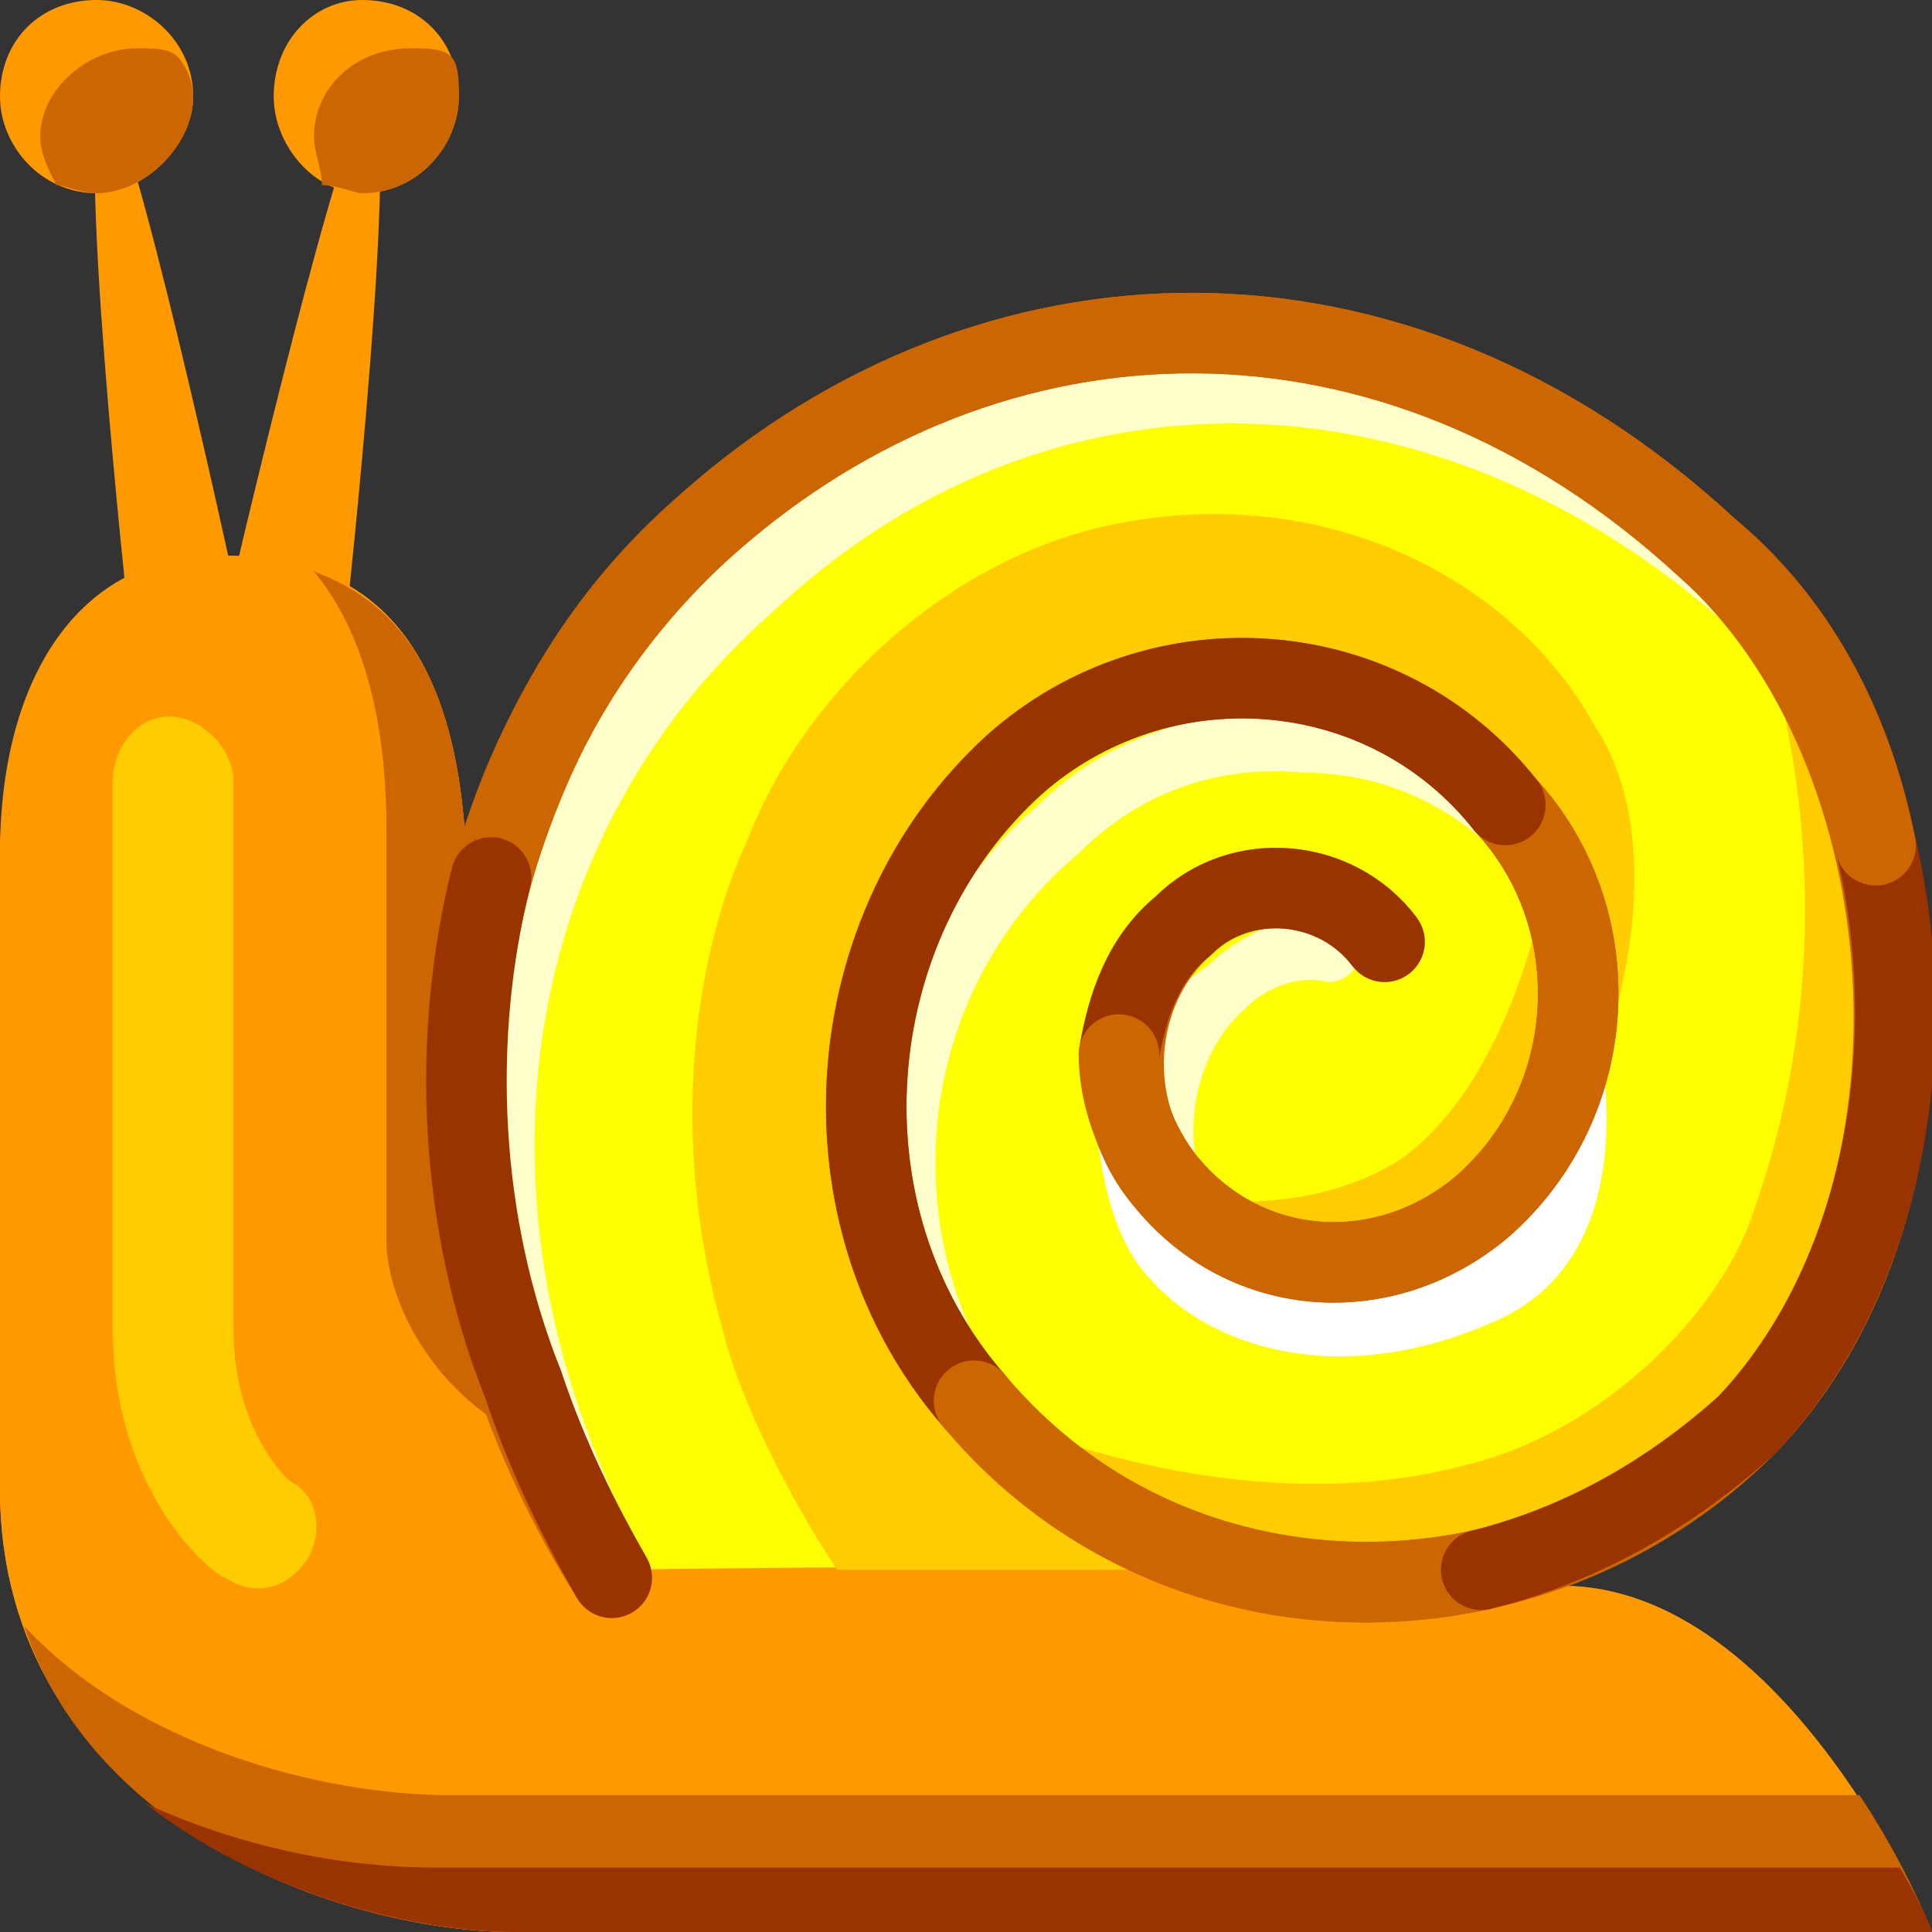 <svg xmlns="http://www.w3.org/2000/svg" height="24" width="24">
    <rect width="100%" height="100%" fill="#333333" stroke="none"/>
    <g transform="matrix(1,0,0,-1,-264,408)" id="KDDI_D_">        <path d="M285.2 401.2c-3.9 3.6-8.9 3.4-12.4.3-3.8-3.4-3.9-8.8-1.3-13 0 0 7.5.1 9.3 0 1.8-.1 3.5.5 4.9 1.8 2.7 2.8 2.3 8.4-.5 10.9z" fill="#ff0"/>
        <path d="M288 384h-17.6c-2.4 0-6.4 1.6-6.4 5.5v7.9c0 1.6 1 3.7 2.7 3.7 1.6 0 3.1-.7 3.1-4.2v-5.1c0-1 .9-2.6 3.2-2.9 2.3-.2 7.7-.6 10.4-.6 2.8 0 4.6-4.3 4.6-4.3z" fill="#f90"/>
        <path d="M288 384h-17.6c-2.4 0-6.4 1.6-6.4 5.5v7.9c0 2.2 1 3.7 2.7 3.7 1.6 0 3.1-.7 3.1-4.2v-5.1c0-1 .9-2.6 3.2-2.9 2.3-.2 7.7-.6 10.4-.6 2.8 0 4.6-4.3 4.6-4.3z" fill="#f90"/>
        <path d="M265.6 400.3s-.7 6.4-.3 6.5c.3 0 1.6-6 1.6-6" fill="#f90"/>
        <path d="M266.4 406.8c0-.6-.6-1.2-1.2-1.2-.7 0-1.2.6-1.2 1.2 0 .7.5 1.2 1.2 1.2.6 0 1.2-.5 1.2-1.2z" fill="#f90"/>
        <path d="M264.5 406.3c0-.2.1-.4.2-.6.1 0 .3-.1.5-.1.6 0 1.2.6 1.2 1.2 0 .2-.1.4-.2.5-.1.1-.3.1-.5.1-.6 0-1.2-.5-1.2-1.1z" fill="#c60"/>
        <path d="M268.3 400.3s.7 6.4.3 6.5c-.3 0-1.7-6-1.7-6" fill="#f90"/>
        <path d="M269.7 406.8c0-.6-.5-1.2-1.2-1.2-.6 0-1.1.6-1.1 1.2 0 .7.5 1.2 1.1 1.2.7 0 1.2-.5 1.2-1.2z" fill="#f90"/>
        <path d="M267.9 406.3c0-.2.1-.4.1-.6.2 0 .4-.1.5-.1.7 0 1.2.6 1.2 1.2 0 .2 0 .4-.1.5-.1.1-.3.1-.5.1-.7 0-1.2-.5-1.2-1.1zM268.8 392.6c0-.7.5-1.8 1.6-2.4-.4.5-.6 1.2-.6 1.6v5.1c0 2.6-.8 3.6-1.9 4 .5-.6.9-1.6.9-3.2v-5.1zM287.1 385.7h-17.5c-1.6 0-3.9.6-5.3 2.1.9-2.7 4.1-3.8 6.1-3.8H288s-.3.8-.9 1.7z" fill="#c60"/>
        <path d="M269.4 384.8c-1 0-2.3.2-3.6.8 1.4-1.1 3.3-1.6 4.6-1.6H288s-.1.3-.4.8h-18.2z" fill="#930"/>
        <path d="M285.2 401.2c-3.9 3.6-8.9 3.4-12.4.3-3.8-3.4-3.9-8.8-1.3-13 0 0 7.5.1 9.3 0 1.8-.1 3.5.5 4.9 1.8 2.7 2.8 2.3 8.4-.5 10.9z" fill="#ff0"/>
        <path d="M273.6 400.4c3.4 3.2 8.2 3.1 11.9-.2.2-.2.4-.5.6-.7-.3.6-.7 1.1-1.1 1.5-3.7 3.2-8.5 3.3-11.9.2-3.5-3.1-3.9-8.3-1.1-12.7h.1c-2.4 4.2-1.8 9 1.5 11.9z" fill="#ffc"/>
        <path d="M277.4 397.4c.8.8 1.8 1.1 2.8 1 1.1 0 2-.5 2.7-1.3-.1.3-.3.5-.4.7-.7.8-1.6 1.3-2.7 1.4-1.1-.1-2.1-.4-2.9-1.2-.6-.5-1-1.1-1.4-1.8-.6-1.7-.4-3.7.8-5.2-1.2 2.1-.8 4.8 1.1 6.4z" fill="#ffc"/>
        <path d="M280.1 396.6c-.4-.1-.8-.3-1.1-.6-.3-.2-.5-.4-.6-.7-.2-.6-.1-1.3.4-1.8l.1-.1c-.2.7 0 1.6.6 2.1.2.2.6.4 1 .3.3 0 .4.3.4.3-.2.3-.5.4-.8.5z" fill="#ffc"/>
        <path d="M278.4 388.5c-1 .4-1.9 1.1-2.6 1.9-2.1 2.5-1.8 6.2.6 8.4.9.8 2.1 1.2 3.4 1.1 1.3 0 2.4-.6 3.2-1.6.8-1 1.1-2.2.9-3.4.4 1.1.7 2.9-.1 4.1-1 1.8-3.3 3-5.9 2.5-2.1-.4-3.9-2.1-4.6-3.9-.7-1.5-1-3.8-.3-6.2.2-.8.8-2 1.4-2.9h4z" fill="#fc0"/>
        <path d="M276.9 390.2s2.7-1.1 5.3-.4c1.7.4 3.2 1.9 3.6 3.2 1.4 4 0 7.4 0 7.4s2.6-3.6 1.1-8.1c-.6-1.9-3.5-3.7-4.8-3.9-1.4-.1-4 .5-5.2 1.8z" fill="#fc0"/>
        <path d="M277.6 394.8s-.1-1.9.7-2.7c.7-.8 2.3-1.4 4.3-.5 2 .9 1.2 3.8 1.2 3.8l-2.7-3.2-2.7 1z" fill="#fff"/>
        <path d="M279 393.1s1.3-.2 2.4.5c1.4 1 1.8 3.4 1.8 3.4s1.2-2.2-.9-4.1c-1-1-2.3-.7-3.3.2z" fill="#fc0"/>
        <path d="M271.6 388.4c-2.6 4.1-2.6 9.7 1.2 13.1 3.5 3.1 8.5 3.3 12.4-.3 2.8-2.5 3.2-8.1.5-10.9-2.7-2.7-7.2-2.6-9.6.3-2 2.3-1.7 5.9.5 7.9 1.8 1.6 4.6 1.4 6.1-.5 1.3-1.4 1.2-3.7-.3-5-1.2-1-2.9-.9-3.9.3-.8.9-.7 2.4.2 3.2.7.7 1.9.6 2.5-.2" fill="none" stroke="#c60"/>
        <path d="M277.9 394.9c.1.6.3 1.2.8 1.6.7.7 1.9.6 2.5-.2" fill="none" stroke="#930" stroke-linecap="round"/>
        <path d="M282.7 398c1.3-1.4 1.2-3.7-.3-5-1.2-1-2.9-.9-3.9.3-.4.5-.6 1.1-.6 1.6" fill="none" stroke="#c60" stroke-linecap="round"/>
        <path d="M276.1 390.6c-2 2.3-1.7 5.9.5 7.9 1.8 1.6 4.6 1.4 6.1-.5" fill="none" stroke="#930" stroke-linecap="round"/>
        <path d="M282.4 388.5c-2.3-.5-4.7.2-6.3 2.1" fill="none" stroke="#c60" stroke-linecap="round"/>
        <path d="M287.3 397.5c.6-2.5.1-5.4-1.6-7.2-1-.9-2.1-1.5-3.3-1.8" fill="none" stroke="#930" stroke-linecap="round"/>
        <path d="M270.1 397.1c.5 1.7 1.3 3.2 2.7 4.4 3.5 3.1 8.5 3.3 12.4-.3 1.1-.9 1.8-2.2 2.1-3.7" fill="none" stroke="#c60" stroke-linecap="round"/>
        <path d="M270.5 390.8c-.8 2-.9 4.3-.4 6.3M271.6 388.4c-.4.7-.8 1.5-1.1 2.4" fill="none" stroke="#930" stroke-linecap="round"/>
        <path d="M265.4 398.3v-6.8c0-2.1 1.3-3.1 1.4-3.1.3-.2.7-.2 1 .2.2.3.2.8-.2 1 0 0-.7.6-.7 1.9v6.8c0 .4-.4.8-.8.8s-.7-.4-.7-.8z" fill="#fc0"/>
    </g>
</svg>
